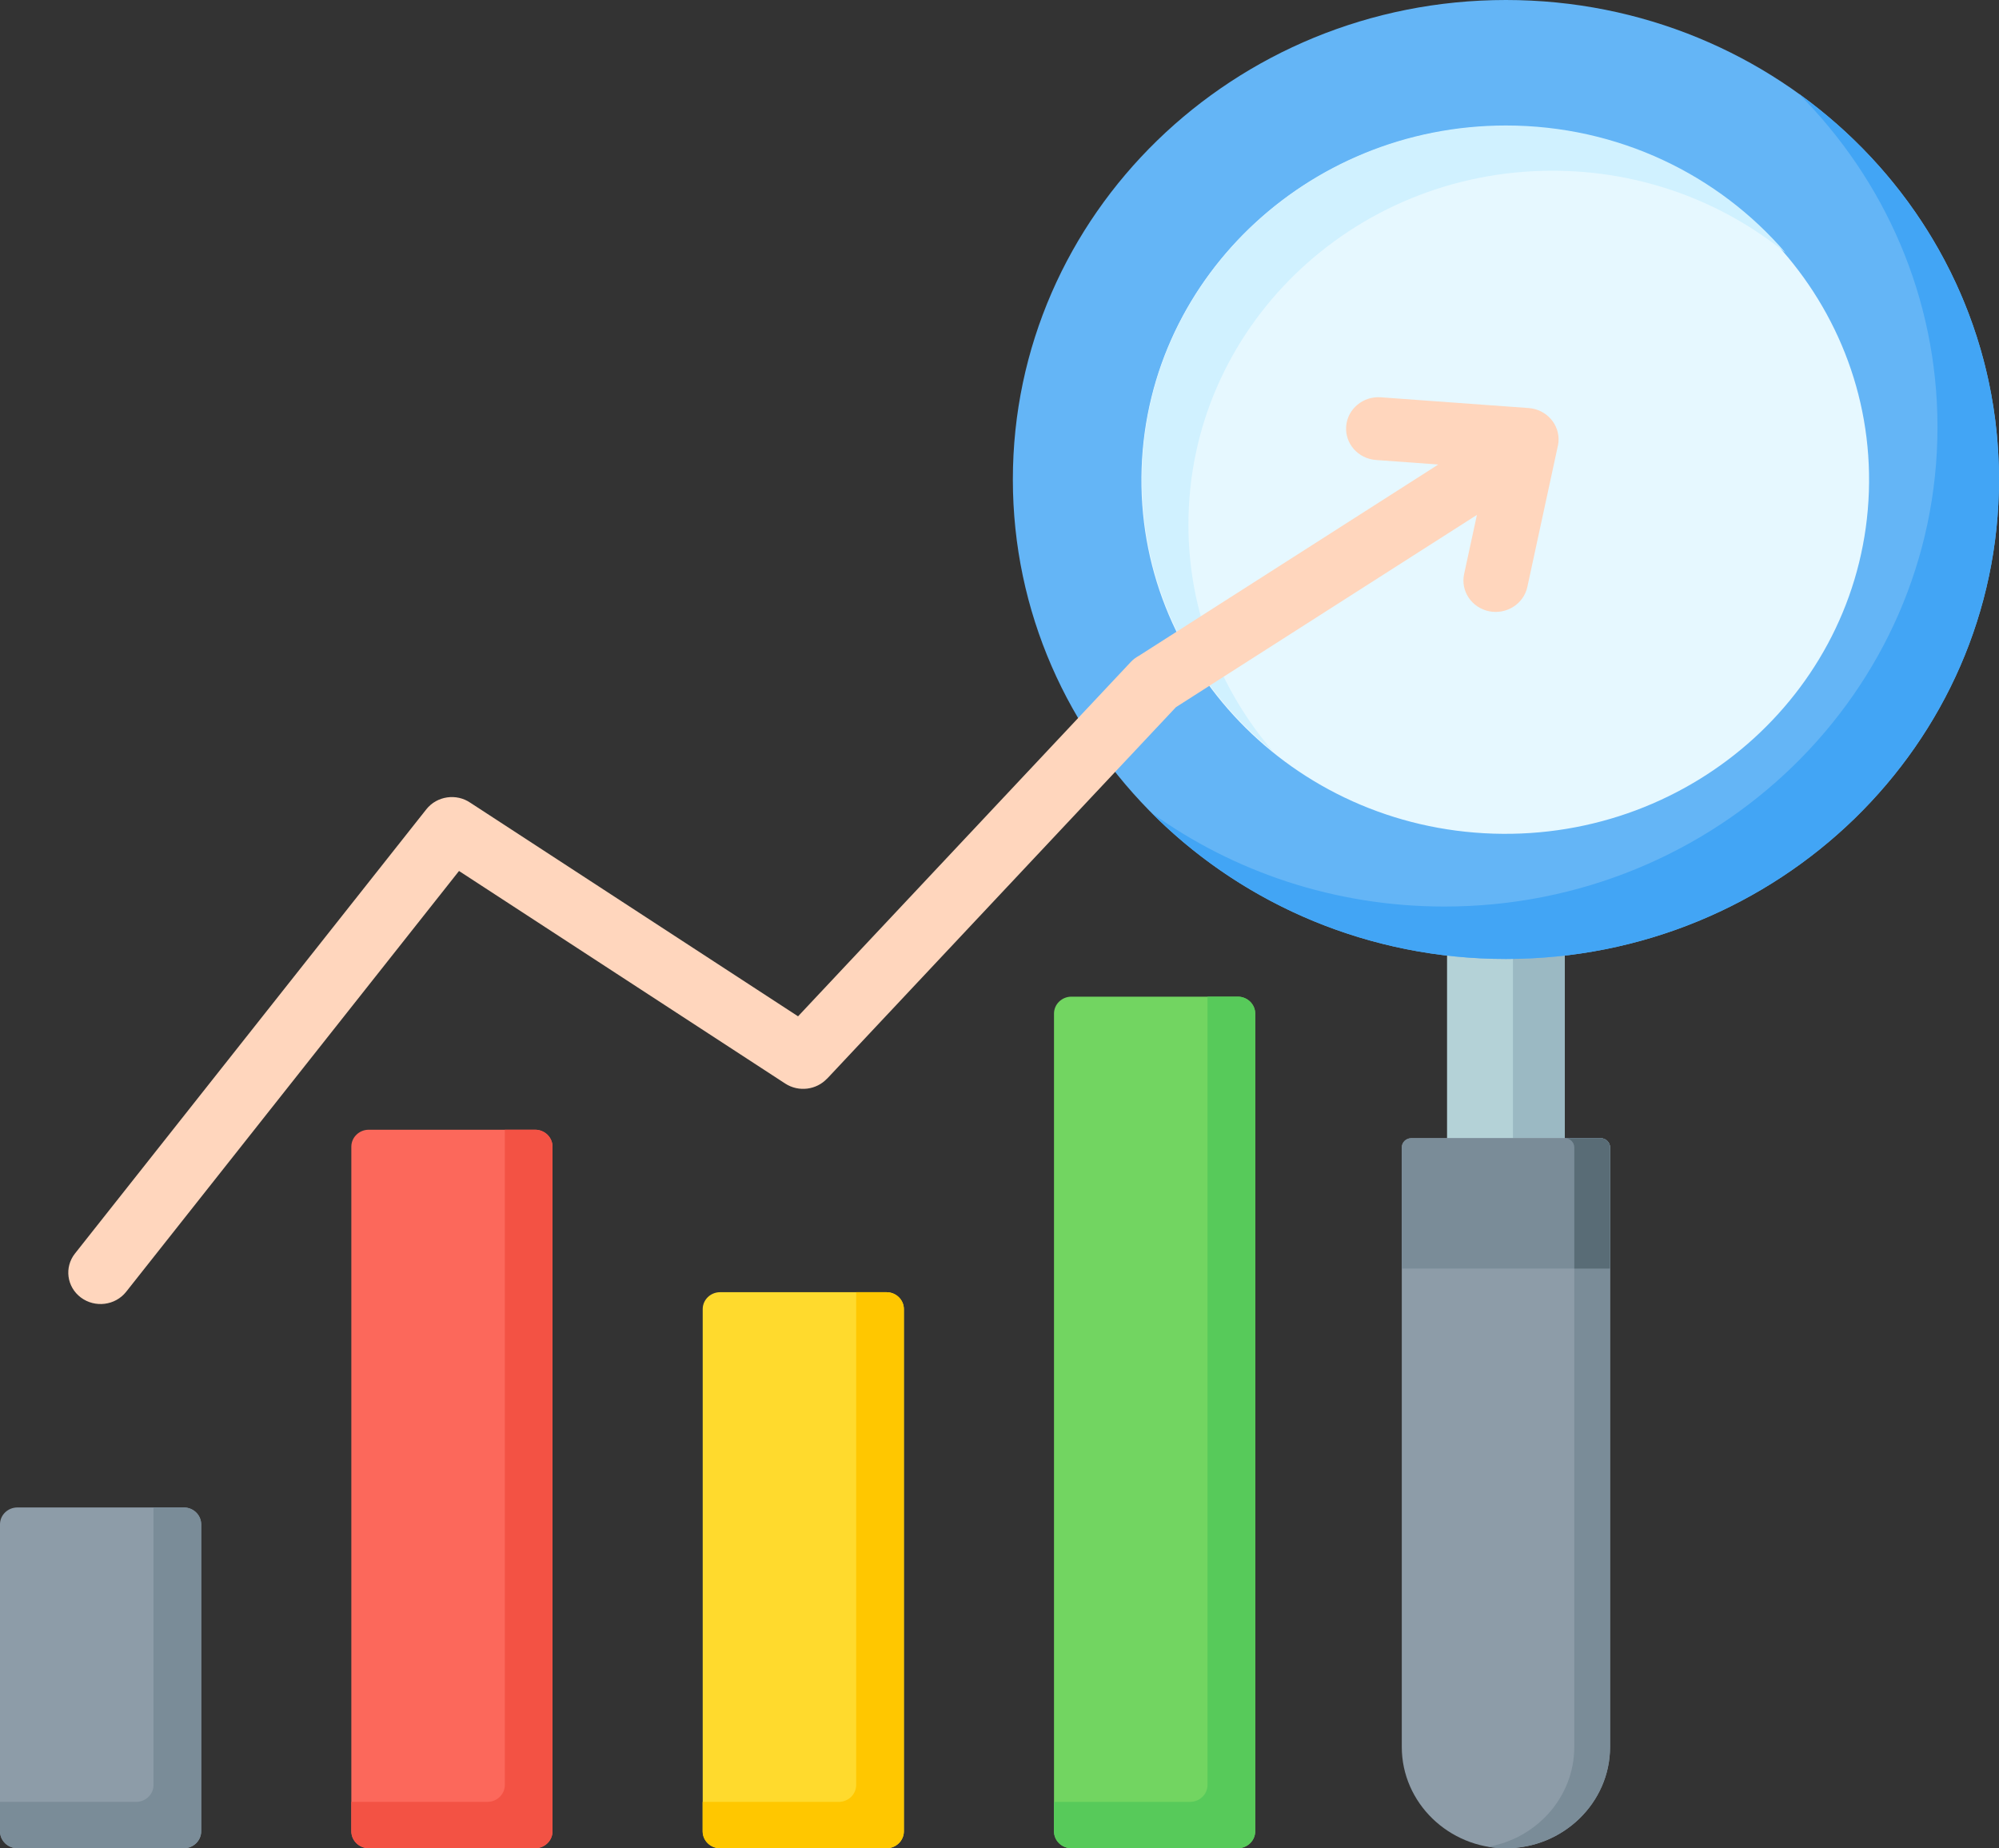 <svg width="53" height="49" viewBox="0 0 53 49" fill="none" xmlns="http://www.w3.org/2000/svg">
<rect x="0" y="0" width="53" height="49" fill="#333333" stroke="none"/>
<path fill-rule="evenodd" clip-rule="evenodd" d="M41.488 31.231L38.366 31.13V24.156L41.488 24.048V31.231Z" fill="#B4D2D7"/>
<path fill-rule="evenodd" clip-rule="evenodd" d="M41.488 31.231L38.366 31.13V31.099L40.113 31.155V24.096L41.488 24.048V31.231Z" fill="#9BB9C3"/>
<path fill-rule="evenodd" clip-rule="evenodd" d="M37.419 30.175H42.435C42.574 30.175 42.688 30.285 42.688 30.42V46.316C42.688 47.792 41.445 49 39.927 49C38.409 49 37.166 47.792 37.166 46.316V30.42C37.166 30.284 37.279 30.175 37.419 30.175Z" fill="#8D9CA8"/>
<path fill-rule="evenodd" clip-rule="evenodd" d="M41.49 30.175H42.435C42.574 30.175 42.688 30.285 42.688 30.42V46.316C42.688 47.792 41.445 49 39.927 49C39.765 49 39.607 48.986 39.453 48.96C40.748 48.74 41.739 47.635 41.739 46.316V30.42C41.74 30.285 41.628 30.176 41.49 30.175Z" fill="#7A8C98"/>
<path fill-rule="evenodd" clip-rule="evenodd" d="M42.435 30.175C42.574 30.175 42.688 30.285 42.688 30.42V33.632H37.166V30.42C37.166 30.285 37.28 30.175 37.419 30.175H42.435Z" fill="#7A8C98"/>
<path fill-rule="evenodd" clip-rule="evenodd" d="M42.435 30.175C42.574 30.175 42.688 30.285 42.688 30.42V33.632H41.74V30.42C41.74 30.285 41.629 30.176 41.49 30.175H42.435Z" fill="#596C76"/>
<path d="M39.927 25.424C47.147 25.424 53 19.733 53 12.712C53 5.691 47.147 0 39.927 0C32.707 0 26.854 5.691 26.854 12.712C26.854 19.733 32.707 25.424 39.927 25.424Z" fill="#64B5F6"/>
<path fill-rule="evenodd" clip-rule="evenodd" d="M47.691 2.484C50.911 4.8 53 8.518 53 12.712C53 19.733 47.147 25.424 39.927 25.424C36.239 25.424 32.908 23.938 30.532 21.55C32.703 23.111 35.389 24.034 38.296 24.034C45.517 24.034 51.369 18.343 51.369 11.322C51.369 7.888 49.967 4.772 47.691 2.484Z" fill="#42A5F5"/>
<path d="M49.55 13.035C49.726 7.857 45.552 3.521 40.228 3.35C34.903 3.179 30.444 7.238 30.268 12.416C30.092 17.594 34.266 21.93 39.59 22.101C44.915 22.272 49.374 18.213 49.55 13.035Z" fill="#E6F8FF"/>
<path fill-rule="evenodd" clip-rule="evenodd" d="M39.927 3.327C42.907 3.327 45.569 4.639 47.34 6.702C45.666 5.343 43.511 4.526 41.16 4.526C35.83 4.526 31.509 8.727 31.509 13.909C31.509 16.195 32.351 18.291 33.748 19.919C31.626 18.197 30.277 15.607 30.277 12.711C30.276 7.529 34.597 3.327 39.927 3.327Z" fill="#D0F1FF"/>
<path fill-rule="evenodd" clip-rule="evenodd" d="M3.344 34.248C3.056 34.612 2.518 34.679 2.144 34.399C1.769 34.118 1.7 33.595 1.989 33.231L11.304 21.455C11.585 21.101 12.101 21.028 12.472 21.283L21.159 26.944L29.977 17.554C30.041 17.485 30.116 17.429 30.196 17.386L38.134 12.315L36.482 12.195C36.01 12.161 35.656 11.761 35.691 11.302C35.727 10.843 36.138 10.499 36.61 10.533L40.53 10.818C41.002 10.853 41.356 11.252 41.321 11.711C41.316 11.764 41.308 11.816 41.294 11.866L40.495 15.56C40.398 16.009 39.945 16.298 39.482 16.206C39.019 16.112 38.722 15.671 38.818 15.221L39.158 13.651L31.177 18.749L21.93 28.596L21.928 28.595C21.648 28.895 21.176 28.959 20.819 28.727L12.17 23.091L3.344 34.248Z" fill="#FFD6BD"/>
<path fill-rule="evenodd" clip-rule="evenodd" d="M0.461 39.965H4.873C5.127 39.965 5.334 40.166 5.334 40.413V48.55C5.334 48.798 5.127 48.999 4.873 48.999H0.461C0.207 48.999 0 48.798 0 48.55V40.413C0 40.166 0.207 39.965 0.461 39.965Z" fill="#8D9CA8"/>
<path fill-rule="evenodd" clip-rule="evenodd" d="M4.07 39.965H4.873C5.127 39.965 5.334 40.166 5.334 40.413V48.551C5.334 48.799 5.127 49 4.873 49H0.461C0.207 49 0 48.799 0 48.551V47.771H3.609C3.863 47.771 4.07 47.57 4.07 47.323V39.965Z" fill="#7A8C98"/>
<path fill-rule="evenodd" clip-rule="evenodd" d="M9.776 29.951H14.188C14.442 29.951 14.649 30.153 14.649 30.4V48.55C14.649 48.798 14.442 48.999 14.188 48.999H9.776C9.522 48.999 9.315 48.798 9.315 48.55V30.4C9.315 30.153 9.522 29.951 9.776 29.951Z" fill="#FC685B"/>
<path fill-rule="evenodd" clip-rule="evenodd" d="M13.385 29.951H14.188C14.442 29.951 14.649 30.153 14.649 30.4V48.55C14.649 48.798 14.442 48.999 14.188 48.999H9.776C9.522 48.999 9.315 48.798 9.315 48.55V47.77H12.924C13.178 47.77 13.385 47.569 13.385 47.321V29.951Z" fill="#F35244"/>
<path fill-rule="evenodd" clip-rule="evenodd" d="M19.092 34.258H23.504C23.758 34.258 23.965 34.459 23.965 34.707V48.551C23.965 48.799 23.758 49 23.504 49H19.092C18.838 49 18.631 48.799 18.631 48.551V34.707C18.631 34.459 18.838 34.258 19.092 34.258Z" fill="#FFDA2D"/>
<path fill-rule="evenodd" clip-rule="evenodd" d="M22.7 34.258H23.502C23.757 34.258 23.964 34.459 23.964 34.707V48.551C23.964 48.799 23.757 49 23.502 49H19.091C18.837 49 18.629 48.799 18.629 48.551V47.771H22.238C22.493 47.771 22.7 47.57 22.7 47.323V34.258Z" fill="#FFC700"/>
<path fill-rule="evenodd" clip-rule="evenodd" d="M28.407 26.423H32.818C33.073 26.423 33.28 26.625 33.28 26.872V48.55C33.28 48.798 33.073 48.999 32.818 48.999H28.407C28.152 48.999 27.945 48.798 27.945 48.55V26.872C27.945 26.625 28.152 26.423 28.407 26.423Z" fill="#72D561"/>
<path fill-rule="evenodd" clip-rule="evenodd" d="M32.015 26.423H32.817C33.072 26.423 33.279 26.625 33.279 26.872V48.55C33.279 48.798 33.072 48.999 32.817 48.999H28.406C28.151 48.999 27.944 48.798 27.944 48.55V47.77H31.553C31.808 47.77 32.015 47.569 32.015 47.322V26.423Z" fill="#57CA5A"/>
</svg>
